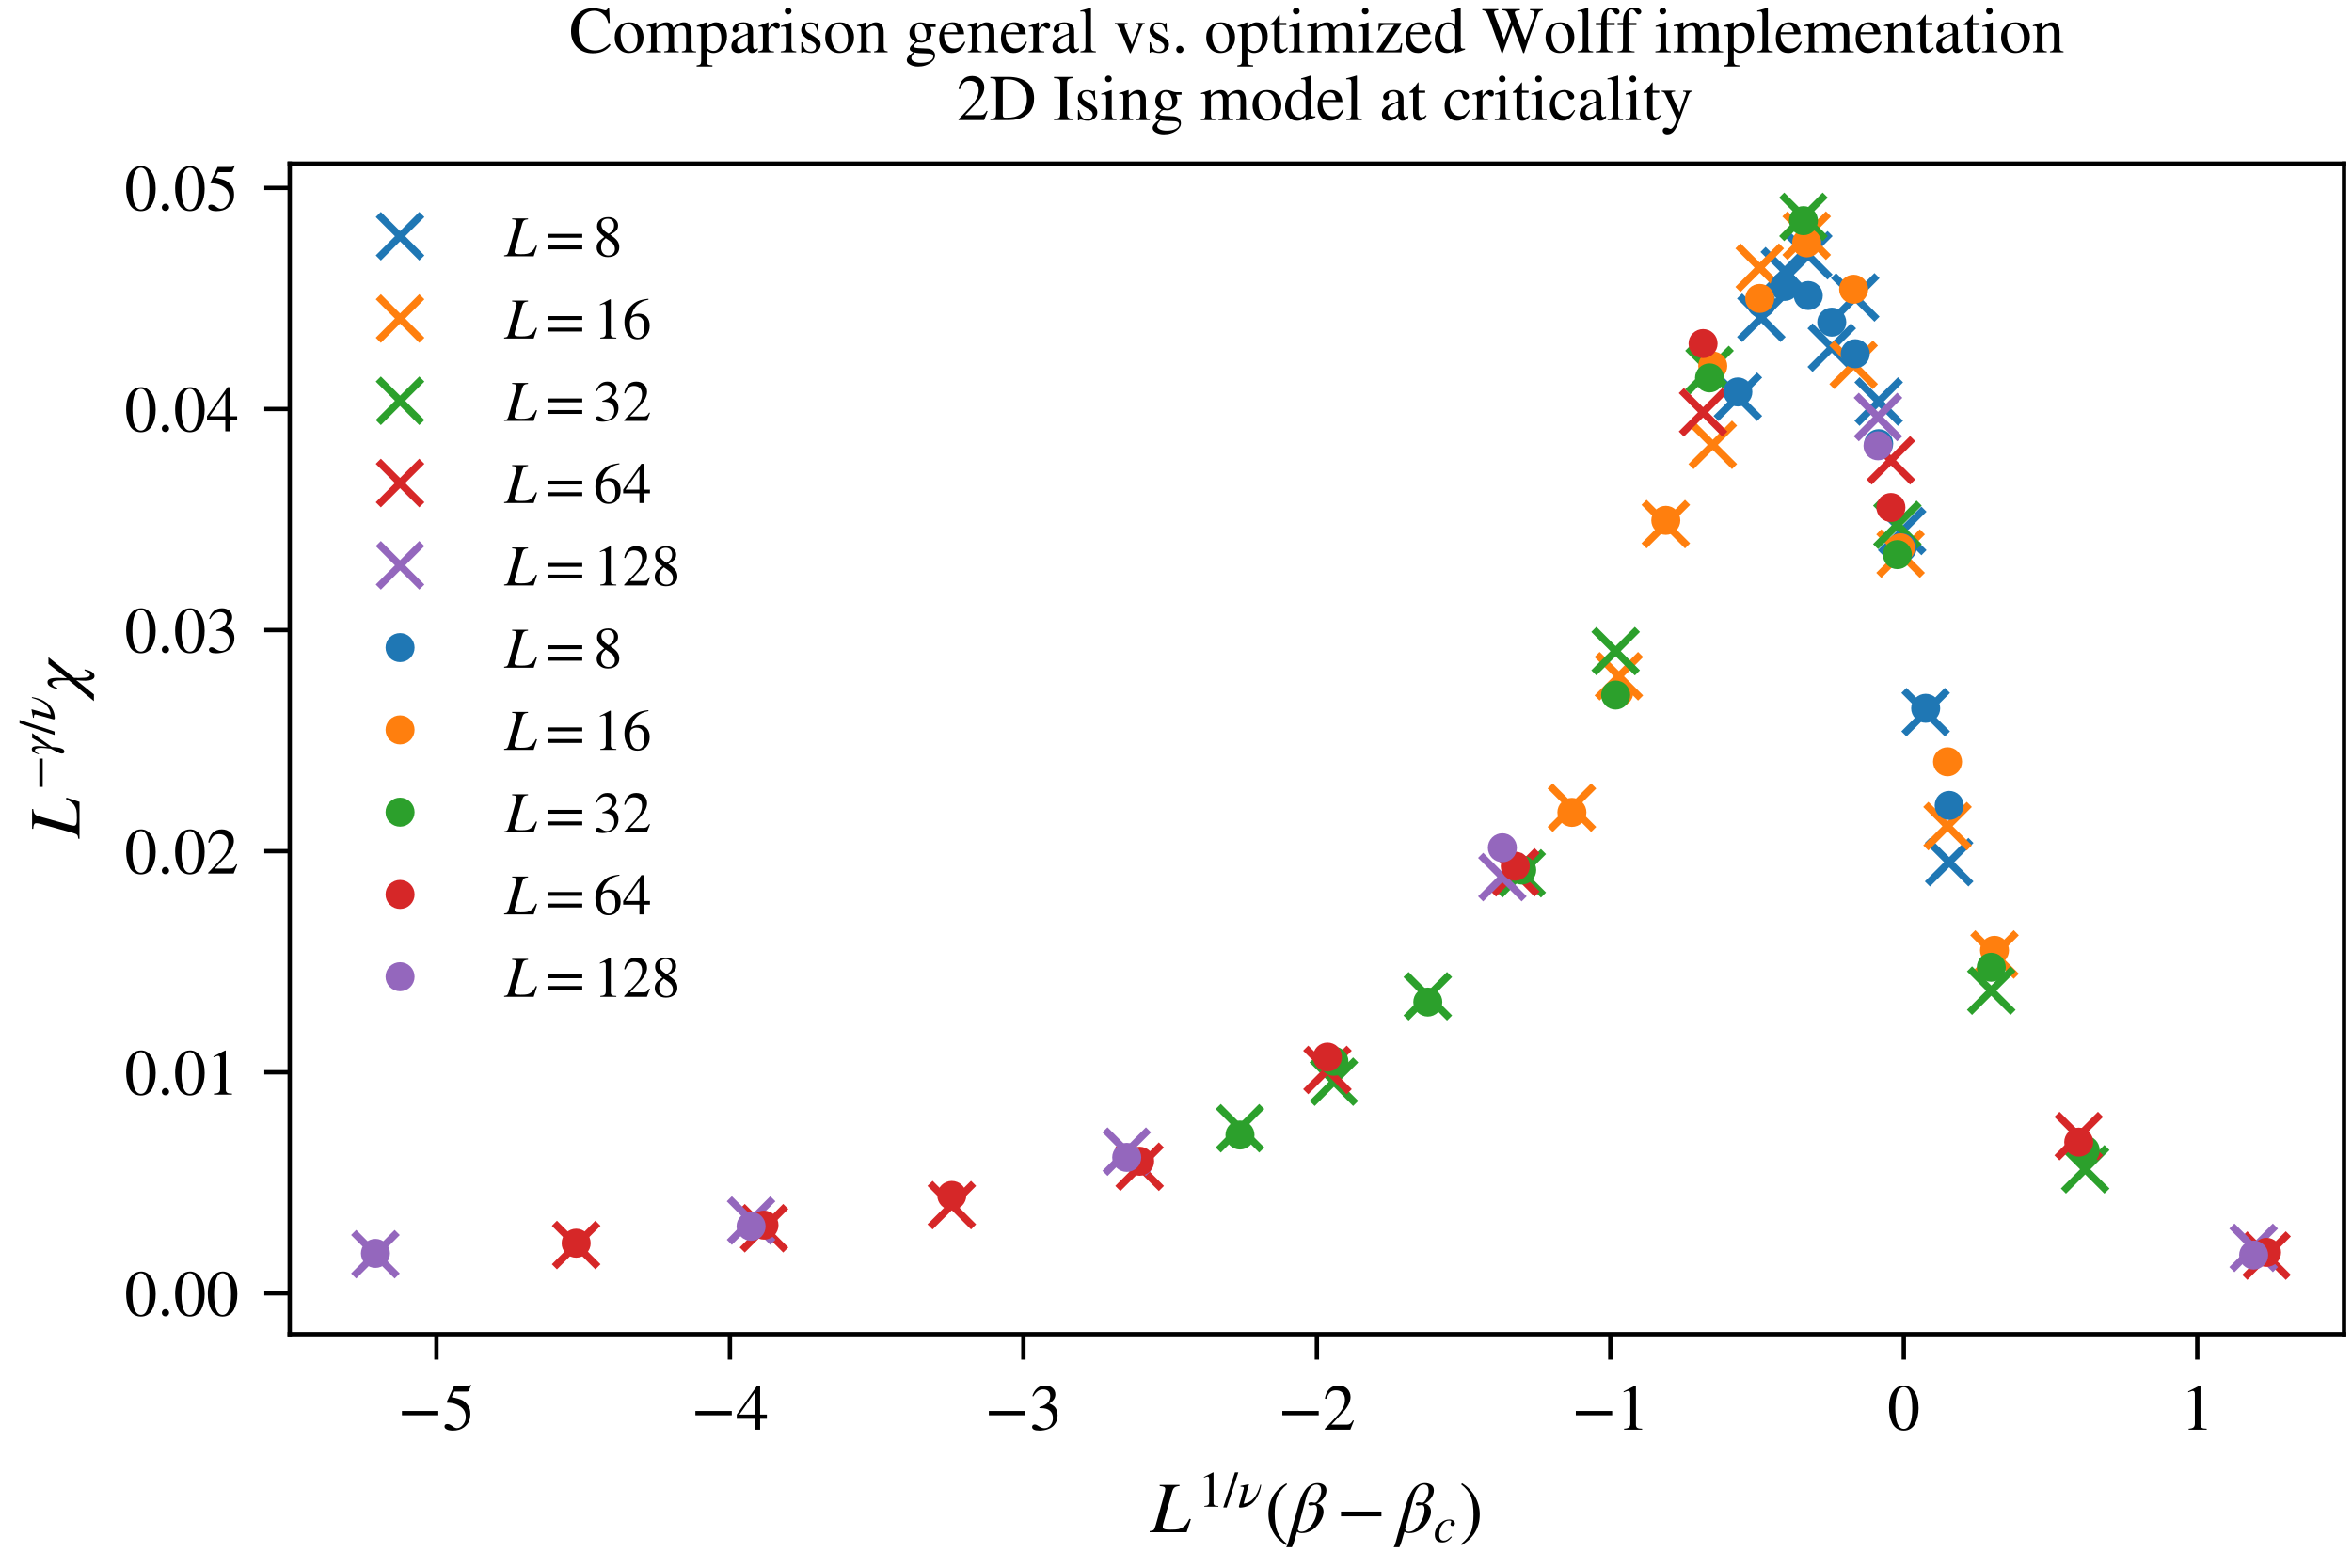 <?xml version="1.0" encoding="utf-8" standalone="no"?>
<!DOCTYPE svg PUBLIC "-//W3C//DTD SVG 1.1//EN"
  "http://www.w3.org/Graphics/SVG/1.1/DTD/svg11.dtd">
<!-- Created with matplotlib (https://matplotlib.org/) -->
<svg height="216pt" version="1.1" viewBox="0 0 324 216" width="324pt" xmlns="http://www.w3.org/2000/svg" xmlns:xlink="http://www.w3.org/1999/xlink">
 <defs>
  <style type="text/css">
*{stroke-linecap:butt;stroke-linejoin:round;}
  </style>
 </defs>
 <g id="figure_1">
  <g id="patch_1">
   <path d="M 0 216 
L 324 216 
L 324 0 
L 0 0 
z
" style="fill:#ffffff;"/>
  </g>
  <g id="axes_1">
   <g id="patch_2">
    <path d="M 39.91 183.834 
L 322.9 183.834 
L 322.9 22.547 
L 39.91 22.547 
z
" style="fill:#ffffff;"/>
   </g>
   <g id="matplotlib.axis_1">
    <g id="xtick_1">
     <g id="line2d_1">
      <defs>
       <path d="M 0 0 
L 0 3.5 
" id="m3be974ef22" style="stroke:#000000;stroke-width:0.6;"/>
      </defs>
      <g>
       <use style="stroke:#000000;stroke-width:0.6;" x="60.124" xlink:href="#m3be974ef22" y="183.834"/>
      </g>
     </g>
     <g id="text_1">
      <!-- −5 -->
      <defs>
       <path d="M 62.094 22 
L 6.406 22 
L 6.406 28.594 
L 62.094 28.594 
z
" id="STIXGeneral-Regular-8722"/>
       <path d="M 43.797 68.094 
L 40.203 59.594 
Q 39.594 58.297 37.5 58.297 
L 18.094 58.297 
L 14.094 49.797 
Q 25.094 47.703 30 45.25 
Q 34.906 42.797 39.094 37 
Q 42.594 32.203 42.594 24.297 
Q 42.594 17.094 40.25 12.188 
Q 37.906 7.297 32.797 3.5 
Q 26 -1.406 15.797 -1.406 
Q 10.094 -1.406 6.594 0.297 
Q 3.094 2 3.094 4.797 
Q 3.094 8.594 7.594 8.594 
Q 11.203 8.594 15 5.5 
Q 18.906 2.297 22.094 2.297 
Q 27.297 2.297 31.438 7.5 
Q 35.594 12.703 35.594 19.203 
Q 35.594 28.797 28.906 34.203 
Q 20.203 41.203 7.594 41.203 
Q 6.406 41.203 6.406 42 
L 6.5 42.5 
L 17.406 66.203 
L 38.094 66.203 
Q 39.797 66.203 40.75 66.703 
Q 41.703 67.203 42.906 68.797 
z
" id="STIXGeneral-Regular-53"/>
      </defs>
      <g transform="translate(54.791 196.98)scale(0.09 -0.09)">
       <use xlink:href="#STIXGeneral-Regular-8722"/>
       <use x="68.5" xlink:href="#STIXGeneral-Regular-53"/>
      </g>
     </g>
    </g>
    <g id="xtick_2">
     <g id="line2d_2">
      <g>
       <use style="stroke:#000000;stroke-width:0.6;" x="100.551" xlink:href="#m3be974ef22" y="183.834"/>
      </g>
     </g>
     <g id="text_2">
      <!-- −4 -->
      <defs>
       <path d="M 47.297 16.703 
L 37 16.703 
L 37 0 
L 29.203 0 
L 29.203 16.703 
L 1.203 16.703 
L 1.203 23.094 
L 32.594 67.594 
L 37 67.594 
L 37 23.094 
L 47.297 23.094 
z
M 29.203 23.094 
L 29.203 57.406 
L 5.203 23.094 
z
" id="STIXGeneral-Regular-52"/>
      </defs>
      <g transform="translate(95.218 196.98)scale(0.09 -0.09)">
       <use xlink:href="#STIXGeneral-Regular-8722"/>
       <use x="68.5" xlink:href="#STIXGeneral-Regular-52"/>
      </g>
     </g>
    </g>
    <g id="xtick_3">
     <g id="line2d_3">
      <g>
       <use style="stroke:#000000;stroke-width:0.6;" x="140.978" xlink:href="#m3be974ef22" y="183.834"/>
      </g>
     </g>
     <g id="text_3">
      <!-- −3 -->
      <defs>
       <path d="M 6.094 51 
L 4.5 51.406 
Q 6.797 58.906 11.688 63.25 
Q 16.594 67.594 24.094 67.594 
Q 31.094 67.594 35.391 63.797 
Q 39.703 60 39.703 53.906 
Q 39.703 45.703 30.406 40.094 
Q 35.906 37.703 38.703 34.797 
Q 43.094 29.906 43.094 21.906 
Q 43.094 13.906 38.5 7.906 
Q 35.094 3.297 28.75 0.938 
Q 22.406 -1.406 15.297 -1.406 
Q 4.094 -1.406 4.094 4.297 
Q 4.094 5.906 5.297 6.906 
Q 6.5 7.906 8.203 7.906 
Q 10.703 7.906 14.297 5.297 
Q 18.703 2.203 22.906 2.203 
Q 28.406 2.203 32.156 6.641 
Q 35.906 11.094 35.906 17.5 
Q 35.906 29 25.5 32 
Q 22.406 33 15.297 33 
L 15.297 34.406 
Q 20.906 36.297 23.703 38 
Q 31.797 42.594 31.797 51.406 
Q 31.797 56.406 28.938 59 
Q 26.094 61.594 21 61.594 
Q 12 61.594 6.094 51 
z
" id="STIXGeneral-Regular-51"/>
      </defs>
      <g transform="translate(135.645 196.98)scale(0.09 -0.09)">
       <use xlink:href="#STIXGeneral-Regular-8722"/>
       <use x="68.5" xlink:href="#STIXGeneral-Regular-51"/>
      </g>
     </g>
    </g>
    <g id="xtick_4">
     <g id="line2d_4">
      <g>
       <use style="stroke:#000000;stroke-width:0.6;" x="181.405" xlink:href="#m3be974ef22" y="183.834"/>
      </g>
     </g>
     <g id="text_4">
      <!-- −2 -->
      <defs>
       <path d="M 47.406 13.703 
L 42 0 
L 2.906 0 
L 2.906 1.203 
L 20.703 20.094 
Q 27.703 27.406 30.703 33.5 
Q 33.703 39.594 33.703 46.094 
Q 33.703 52.797 30 56.5 
Q 26.297 60.203 19.797 60.203 
Q 14.406 60.203 11.25 57.391 
Q 8.094 54.594 5.094 47.203 
L 3 47.703 
Q 4.703 57 9.844 62.297 
Q 15 67.594 23.797 67.594 
Q 32.094 67.594 37.188 62.594 
Q 42.297 57.594 42.297 50 
Q 42.297 38.703 29.5 25.203 
L 13 7.594 
L 36.406 7.594 
Q 39.703 7.594 41.641 8.891 
Q 43.594 10.203 46 14.297 
z
" id="STIXGeneral-Regular-50"/>
      </defs>
      <g transform="translate(176.072 196.98)scale(0.09 -0.09)">
       <use xlink:href="#STIXGeneral-Regular-8722"/>
       <use x="68.5" xlink:href="#STIXGeneral-Regular-50"/>
      </g>
     </g>
    </g>
    <g id="xtick_5">
     <g id="line2d_5">
      <g>
       <use style="stroke:#000000;stroke-width:0.6;" x="221.832" xlink:href="#m3be974ef22" y="183.834"/>
      </g>
     </g>
     <g id="text_5">
      <!-- −1 -->
      <defs>
       <path d="M 39.406 0 
L 11.797 0 
L 11.797 1.5 
Q 17.297 1.797 19.297 3.547 
Q 21.297 5.297 21.297 9.5 
L 21.297 54.406 
Q 21.297 59.297 18.297 59.297 
Q 16.906 59.297 13.797 58.094 
L 11.094 57.094 
L 11.094 58.5 
L 29 67.594 
L 29.906 67.297 
L 29.906 7.594 
Q 29.906 4.297 31.906 2.891 
Q 33.906 1.5 39.406 1.5 
z
" id="STIXGeneral-Regular-49"/>
      </defs>
      <g transform="translate(216.5 196.98)scale(0.09 -0.09)">
       <use xlink:href="#STIXGeneral-Regular-8722"/>
       <use x="68.5" xlink:href="#STIXGeneral-Regular-49"/>
      </g>
     </g>
    </g>
    <g id="xtick_6">
     <g id="line2d_6">
      <g>
       <use style="stroke:#000000;stroke-width:0.6;" x="262.259" xlink:href="#m3be974ef22" y="183.834"/>
      </g>
     </g>
     <g id="text_6">
      <!-- 0 -->
      <defs>
       <path d="M 47.594 33 
Q 47.594 26.297 46.297 20.344 
Q 45 14.406 42.453 9.406 
Q 39.906 4.406 35.406 1.5 
Q 30.906 -1.406 25 -1.406 
Q 18.906 -1.406 14.297 1.688 
Q 9.703 4.797 7.203 10 
Q 4.703 15.203 3.547 21.094 
Q 2.406 27 2.406 33.594 
Q 2.406 42.906 4.703 50.344 
Q 7 57.797 12.344 62.688 
Q 17.703 67.594 25.406 67.594 
Q 35.203 67.594 41.391 58 
Q 47.594 48.406 47.594 33 
z
M 38 32.5 
Q 38 48.297 34.641 56.641 
Q 31.297 65 24.797 65 
Q 18.594 65 15.297 56.594 
Q 12 48.203 12 32.906 
Q 12 17.5 15.297 9.344 
Q 18.594 1.203 25 1.203 
Q 31.297 1.203 34.641 9.344 
Q 38 17.5 38 32.5 
z
" id="STIXGeneral-Regular-48"/>
      </defs>
      <g transform="translate(260.009 196.98)scale(0.09 -0.09)">
       <use xlink:href="#STIXGeneral-Regular-48"/>
      </g>
     </g>
    </g>
    <g id="xtick_7">
     <g id="line2d_7">
      <g>
       <use style="stroke:#000000;stroke-width:0.6;" x="302.686" xlink:href="#m3be974ef22" y="183.834"/>
      </g>
     </g>
     <g id="text_7">
      <!-- 1 -->
      <g transform="translate(300.436 196.98)scale(0.09 -0.09)">
       <use xlink:href="#STIXGeneral-Regular-49"/>
      </g>
     </g>
    </g>
    <g id="text_8">
     <!-- $L^{1/\nu}(\beta-\beta_c)$ -->
     <defs>
      <path d="M 55.906 18 
L 50.094 0 
L -0.797 0 
L -0.797 1.594 
Q 3.406 2 4.703 3.297 
Q 6 4.594 7.406 9.406 
L 19.594 53.203 
Q 20.703 56.906 20.703 59.406 
Q 20.703 61.594 19.141 62.5 
Q 17.594 63.406 13 63.703 
L 13 65.297 
L 40.297 65.297 
L 40.297 63.703 
Q 35.703 63.406 33.547 61.797 
Q 31.406 60.203 30.203 56 
L 18.203 13.094 
Q 17.203 9.297 17.203 7.703 
Q 17.203 5.406 19.391 4.5 
Q 21.594 3.594 27.703 3.594 
Q 35.406 3.594 38.75 4.297 
Q 42.094 5 45.703 7.406 
Q 49.797 10.094 53.906 18.594 
z
" id="STIXGeneral-Italic-76"/>
      <path d="M 28.703 67.594 
L 5.906 -1.406 
L -0.906 -1.406 
L 22 67.594 
z
" id="STIXGeneral-Regular-47"/>
      <path d="M 44.297 43.406 
L 45.906 43 
Q 44.797 36.594 43 30.797 
Q 41.203 25 37.844 19 
Q 34.5 13 30.141 8.641 
Q 25.797 4.297 19.25 1.391 
Q 12.703 -1.5 4.797 -1.797 
Q 2 -1.797 2 0.406 
Q 2 1 2.297 1.703 
L 11.5 35 
Q 11.703 36 11.703 36.703 
Q 11.703 38.297 10.203 38.797 
Q 8.703 39.297 5.203 39.406 
L 5.203 41 
L 21.5 44.094 
L 21.797 43.906 
L 11.297 6.094 
Q 34.5 8.297 44.297 43.406 
z
" id="STIXGeneral-Italic-957"/>
      <path d="M 30.406 -16.094 
L 29.203 -17.703 
Q 17.594 -11.094 11.188 0.5 
Q 4.797 12.094 4.797 25.203 
Q 4.797 52.906 29.5 67.594 
L 30.406 66 
Q 20.203 57.297 16.797 48.844 
Q 13.406 40.406 13.406 25.5 
Q 13.406 10.703 16.906 1.5 
Q 20.406 -7.703 30.406 -16.094 
z
" id="STIXGeneral-Regular-40"/>
      <path d="M -0.906 -12.703 
L 12.797 36.797 
Q 14.094 41.594 15.547 45.438 
Q 17 49.297 19.297 53.641 
Q 21.594 58 24.297 60.953 
Q 27 63.906 30.891 65.844 
Q 34.797 67.797 39.297 67.797 
Q 44 67.797 47.703 65.344 
Q 51.406 62.906 51.406 57.703 
Q 51.406 52 47.453 46.891 
Q 43.5 41.797 38.594 39.594 
L 38.594 39.5 
Q 41.906 39.203 44.656 36.25 
Q 47.406 33.297 47.406 28.406 
Q 47.406 21.5 42.094 13.641 
Q 36.797 5.797 29.703 1.906 
Q 24.406 -1.094 17.297 -1.094 
Q 14.406 -1.094 10.703 0.594 
L 6.906 -12.703 
Q 5.5 -17.594 3.797 -20.5 
L -4 -20.5 
Q -2.406 -18.094 -0.906 -12.703 
z
M 23.297 47.703 
L 11.906 4.5 
Q 11.906 2.906 13.25 1.844 
Q 14.594 0.797 16.703 0.797 
Q 24.906 0.797 31.703 11 
Q 38.5 21.203 38.5 31.703 
Q 38.5 37.594 34.5 37.594 
Q 33.594 37.594 31.938 37.188 
Q 30.297 36.797 29.5 36.797 
Q 28.203 36.797 27.344 37.438 
Q 26.5 38.094 26.5 39 
Q 26.5 41.406 30.906 41.406 
Q 31.203 41.406 32.797 41.094 
Q 34.406 40.797 35.203 40.797 
Q 38.297 40.797 41.25 46.391 
Q 44.203 52 44.203 56.594 
Q 44.203 61.906 42.391 63.797 
Q 40.594 65.703 37.5 65.703 
Q 32.5 65.703 28.844 60.391 
Q 25.203 55.094 23.297 47.703 
z
" id="STIXGeneral-Italic-946"/>
      <path d="M 35 10.703 
L 36.594 9.703 
Q 32 3.906 27.641 1.406 
Q 23.297 -1.094 17.703 -1.094 
Q 10.594 -1.094 6.797 2.797 
Q 3 6.703 3 14.297 
Q 3 21 6.391 27.25 
Q 9.797 33.5 15.297 38 
Q 23 44.094 32 44.094 
Q 36.594 44.094 39.547 41.797 
Q 42.5 39.5 42.5 36 
Q 42.5 34 41.094 32.594 
Q 39.703 31.203 37.703 31.203 
Q 35.703 31.203 34.75 32.344 
Q 33.797 33.5 33.797 35.203 
Q 33.797 36.094 34.547 37.547 
Q 35.297 39 35.297 40 
Q 35.297 42 31.594 42 
Q 25.297 42 20.703 37.203 
Q 11.594 27.594 11.594 13.906 
Q 11.594 8.5 13.891 5.5 
Q 16.203 2.5 20.5 2.5 
Q 24.406 2.5 27.594 4.391 
Q 30.797 6.297 35 10.703 
z
" id="STIXGeneral-Italic-99"/>
      <path d="M 2.906 66 
L 4.094 67.594 
Q 15.5 60.797 22 49.188 
Q 28.5 37.594 28.5 24.703 
Q 28.5 -2.594 3.797 -17.703 
L 2.906 -16.094 
Q 13.203 -7.594 16.547 0.844 
Q 19.906 9.297 19.906 24.406 
Q 19.906 39.594 16.547 48.75 
Q 13.203 57.906 2.906 66 
z
" id="STIXGeneral-Regular-41"/>
     </defs>
     <g transform="translate(158.455 211.163)scale(0.1 -0.1)">
      <use transform="translate(0 0.409)" xlink:href="#STIXGeneral-Italic-76"/>
      <use transform="translate(66.226 35.684)scale(0.7)" xlink:href="#STIXGeneral-Regular-49"/>
      <use transform="translate(101.226 35.684)scale(0.7)" xlink:href="#STIXGeneral-Regular-47"/>
      <use transform="translate(120.686 35.684)scale(0.7)" xlink:href="#STIXGeneral-Italic-957"/>
      <use transform="translate(157.995 0.409)" xlink:href="#STIXGeneral-Regular-40"/>
      <use transform="translate(191.295 0.409)" xlink:href="#STIXGeneral-Italic-946"/>
      <use transform="translate(256.335 0.409)" xlink:href="#STIXGeneral-Regular-8722"/>
      <use transform="translate(339.275 0.409)" xlink:href="#STIXGeneral-Italic-946"/>
      <use transform="translate(389.875 -12.819)scale(0.7)" xlink:href="#STIXGeneral-Italic-99"/>
      <use transform="translate(425.364 0.409)" xlink:href="#STIXGeneral-Regular-41"/>
     </g>
    </g>
   </g>
   <g id="matplotlib.axis_2">
    <g id="ytick_1">
     <g id="line2d_8">
      <defs>
       <path d="M 0 0 
L -3.5 0 
" id="mbebaf0dfd9" style="stroke:#000000;stroke-width:0.6;"/>
      </defs>
      <g>
       <use style="stroke:#000000;stroke-width:0.6;" x="39.91" xlink:href="#mbebaf0dfd9" y="178.205"/>
      </g>
     </g>
     <g id="text_9">
      <!-- 0.00 -->
      <defs>
       <path d="M 18.094 4.297 
Q 18.094 2.094 16.438 0.5 
Q 14.797 -1.094 12.5 -1.094 
Q 10.203 -1.094 8.594 0.5 
Q 7 2.094 7 4.391 
Q 7 6.703 8.641 8.344 
Q 10.297 10 12.594 10 
Q 14.797 10 16.438 8.297 
Q 18.094 6.594 18.094 4.297 
z
" id="STIXGeneral-Regular-46"/>
      </defs>
      <g transform="translate(17.16 181.278)scale(0.09 -0.09)">
       <use xlink:href="#STIXGeneral-Regular-48"/>
       <use x="50" xlink:href="#STIXGeneral-Regular-46"/>
       <use x="75" xlink:href="#STIXGeneral-Regular-48"/>
       <use x="125" xlink:href="#STIXGeneral-Regular-48"/>
      </g>
     </g>
    </g>
    <g id="ytick_2">
     <g id="line2d_9">
      <g>
       <use style="stroke:#000000;stroke-width:0.6;" x="39.91" xlink:href="#mbebaf0dfd9" y="147.742"/>
      </g>
     </g>
     <g id="text_10">
      <!-- 0.01 -->
      <g transform="translate(17.16 150.816)scale(0.09 -0.09)">
       <use xlink:href="#STIXGeneral-Regular-48"/>
       <use x="50" xlink:href="#STIXGeneral-Regular-46"/>
       <use x="75" xlink:href="#STIXGeneral-Regular-48"/>
       <use x="125" xlink:href="#STIXGeneral-Regular-49"/>
      </g>
     </g>
    </g>
    <g id="ytick_3">
     <g id="line2d_10">
      <g>
       <use style="stroke:#000000;stroke-width:0.6;" x="39.91" xlink:href="#mbebaf0dfd9" y="117.28"/>
      </g>
     </g>
     <g id="text_11">
      <!-- 0.02 -->
      <g transform="translate(17.16 120.353)scale(0.09 -0.09)">
       <use xlink:href="#STIXGeneral-Regular-48"/>
       <use x="50" xlink:href="#STIXGeneral-Regular-46"/>
       <use x="75" xlink:href="#STIXGeneral-Regular-48"/>
       <use x="125" xlink:href="#STIXGeneral-Regular-50"/>
      </g>
     </g>
    </g>
    <g id="ytick_4">
     <g id="line2d_11">
      <g>
       <use style="stroke:#000000;stroke-width:0.6;" x="39.91" xlink:href="#mbebaf0dfd9" y="86.817"/>
      </g>
     </g>
     <g id="text_12">
      <!-- 0.03 -->
      <g transform="translate(17.16 89.89)scale(0.09 -0.09)">
       <use xlink:href="#STIXGeneral-Regular-48"/>
       <use x="50" xlink:href="#STIXGeneral-Regular-46"/>
       <use x="75" xlink:href="#STIXGeneral-Regular-48"/>
       <use x="125" xlink:href="#STIXGeneral-Regular-51"/>
      </g>
     </g>
    </g>
    <g id="ytick_5">
     <g id="line2d_12">
      <g>
       <use style="stroke:#000000;stroke-width:0.6;" x="39.91" xlink:href="#mbebaf0dfd9" y="56.354"/>
      </g>
     </g>
     <g id="text_13">
      <!-- 0.04 -->
      <g transform="translate(17.16 59.428)scale(0.09 -0.09)">
       <use xlink:href="#STIXGeneral-Regular-48"/>
       <use x="50" xlink:href="#STIXGeneral-Regular-46"/>
       <use x="75" xlink:href="#STIXGeneral-Regular-48"/>
       <use x="125" xlink:href="#STIXGeneral-Regular-52"/>
      </g>
     </g>
    </g>
    <g id="ytick_6">
     <g id="line2d_13">
      <g>
       <use style="stroke:#000000;stroke-width:0.6;" x="39.91" xlink:href="#mbebaf0dfd9" y="25.891"/>
      </g>
     </g>
     <g id="text_14">
      <!-- 0.05 -->
      <g transform="translate(17.16 28.965)scale(0.09 -0.09)">
       <use xlink:href="#STIXGeneral-Regular-48"/>
       <use x="50" xlink:href="#STIXGeneral-Regular-46"/>
       <use x="75" xlink:href="#STIXGeneral-Regular-48"/>
       <use x="125" xlink:href="#STIXGeneral-Regular-53"/>
      </g>
     </g>
    </g>
    <g id="text_15">
     <!-- $L^{-\gamma/\nu}\chi$ -->
     <defs>
      <path d="M 43.797 42.797 
L 16.406 3.906 
Q 16.203 0.5 16.094 -1.141 
Q 16 -2.797 15.594 -6.344 
Q 15.203 -9.906 14.594 -11.844 
Q 14 -13.797 13.047 -16.141 
Q 12.094 -18.5 10.641 -19.547 
Q 9.203 -20.594 7.297 -20.594 
Q 3.5 -20.594 3.5 -15.594 
Q 3.5 -13.203 5.141 -9.5 
Q 6.797 -5.797 9.5 -0.891 
Q 12.203 4 13.203 6.203 
Q 14.703 20.203 14.703 24.297 
Q 14.703 37.203 9.906 37.203 
Q 8.406 37.203 6.594 35.297 
Q 4.797 33.406 3.5 29.594 
L 1.906 29.594 
Q 5.594 43.5 11.797 43.5 
Q 15.406 43.5 16.797 40.453 
Q 18.203 37.406 18.203 31.703 
Q 18.203 28.906 17.891 25.5 
Q 17.594 22.094 17.047 17.938 
Q 16.5 13.797 16.406 12.703 
L 34.203 42.797 
z
" id="STIXGeneral-Italic-947"/>
      <path d="M 49.797 42.797 
L 21.297 7.5 
Q 21.203 4.906 21.203 0.594 
Q 21.203 -8.297 22.25 -11.344 
Q 23.297 -14.406 25.703 -14.406 
Q 26.906 -14.406 28.5 -12.547 
Q 30.094 -10.703 31.406 -7 
L 33 -7 
Q 30.297 -20.703 23.703 -20.703 
Q 20.5 -20.703 18.953 -17.047 
Q 17.406 -13.406 17.406 -7.906 
Q 17.406 -0.5 18.203 4.5 
L -1.5 -19.906 
L -10.797 -19.906 
L 17.906 14.594 
L 17.906 23.5 
Q 17.906 31.094 16.953 34.438 
Q 16 37.797 13.406 37.797 
Q 12.094 37.797 10.344 36.047 
Q 8.594 34.297 7.297 30.5 
L 5.703 30.5 
Q 6.5 33.5 7.203 35.5 
Q 7.906 37.5 9.047 39.703 
Q 10.203 41.906 11.797 43 
Q 13.406 44.094 15.5 44.094 
Q 18.406 44.094 19.844 40.891 
Q 21.297 37.703 21.297 29.703 
Q 21.297 29.406 21.25 28.406 
Q 21.203 27.406 21.094 24.547 
Q 21 21.703 20.906 17.406 
L 40.5 42.797 
z
" id="STIXGeneral-Italic-967"/>
     </defs>
     <g transform="translate(10.99 115.491)rotate(-90)scale(0.1 -0.1)">
      <use transform="translate(0 0.409)" xlink:href="#STIXGeneral-Italic-76"/>
      <use transform="translate(66.226 35.684)scale(0.7)" xlink:href="#STIXGeneral-Regular-8722"/>
      <use transform="translate(114.176 35.684)scale(0.7)" xlink:href="#STIXGeneral-Italic-947"/>
      <use transform="translate(142.876 35.684)scale(0.7)" xlink:href="#STIXGeneral-Regular-47"/>
      <use transform="translate(162.336 35.684)scale(0.7)" xlink:href="#STIXGeneral-Italic-957"/>
      <use transform="translate(199.645 0.409)" xlink:href="#STIXGeneral-Italic-967"/>
     </g>
    </g>
   </g>
   <g id="line2d_14">
    <defs>
     <path d="M -3 3 
L 3 -3 
M -3 -3 
L 3 3 
" id="mc1c4ac4b5a" style="stroke:#1f77b4;"/>
    </defs>
    <g clip-path="url(#p2595df5555)">
     <use style="fill:#1f77b4;stroke:#1f77b4;" x="239.398" xlink:href="#mc1c4ac4b5a" y="54.665"/>
     <use style="fill:#1f77b4;stroke:#1f77b4;" x="242.632" xlink:href="#mc1c4ac4b5a" y="43.78"/>
     <use style="fill:#1f77b4;stroke:#1f77b4;" x="245.866" xlink:href="#mc1c4ac4b5a" y="37.367"/>
     <use style="fill:#1f77b4;stroke:#1f77b4;" x="249.1" xlink:href="#mc1c4ac4b5a" y="35.177"/>
     <use style="fill:#1f77b4;stroke:#1f77b4;" x="252.335" xlink:href="#mc1c4ac4b5a" y="47.898"/>
     <use style="fill:#1f77b4;stroke:#1f77b4;" x="255.569" xlink:href="#mc1c4ac4b5a" y="40.975"/>
     <use style="fill:#1f77b4;stroke:#1f77b4;" x="258.803" xlink:href="#mc1c4ac4b5a" y="55.326"/>
     <use style="fill:#1f77b4;stroke:#1f77b4;" x="262.037" xlink:href="#mc1c4ac4b5a" y="73.153"/>
     <use style="fill:#1f77b4;stroke:#1f77b4;" x="265.271" xlink:href="#mc1c4ac4b5a" y="98.124"/>
     <use style="fill:#1f77b4;stroke:#1f77b4;" x="268.506" xlink:href="#mc1c4ac4b5a" y="118.792"/>
    </g>
   </g>
   <g id="line2d_15">
    <defs>
     <path d="M -3 3 
L 3 -3 
M -3 -3 
L 3 3 
" id="ma59cb7bfe8" style="stroke:#ff7f0e;"/>
    </defs>
    <g clip-path="url(#p2595df5555)">
     <use style="fill:#ff7f0e;stroke:#ff7f0e;" x="216.537" xlink:href="#ma59cb7bfe8" y="111.285"/>
     <use style="fill:#ff7f0e;stroke:#ff7f0e;" x="223.005" xlink:href="#ma59cb7bfe8" y="93.176"/>
     <use style="fill:#ff7f0e;stroke:#ff7f0e;" x="229.473" xlink:href="#ma59cb7bfe8" y="72.211"/>
     <use style="fill:#ff7f0e;stroke:#ff7f0e;" x="235.942" xlink:href="#ma59cb7bfe8" y="61.291"/>
     <use style="fill:#ff7f0e;stroke:#ff7f0e;" x="242.41" xlink:href="#ma59cb7bfe8" y="36.882"/>
     <use style="fill:#ff7f0e;stroke:#ff7f0e;" x="248.878" xlink:href="#ma59cb7bfe8" y="32.47"/>
     <use style="fill:#ff7f0e;stroke:#ff7f0e;" x="255.347" xlink:href="#ma59cb7bfe8" y="50.268"/>
     <use style="fill:#ff7f0e;stroke:#ff7f0e;" x="261.815" xlink:href="#ma59cb7bfe8" y="76.279"/>
     <use style="fill:#ff7f0e;stroke:#ff7f0e;" x="268.283" xlink:href="#ma59cb7bfe8" y="113.83"/>
     <use style="fill:#ff7f0e;stroke:#ff7f0e;" x="274.752" xlink:href="#ma59cb7bfe8" y="131.514"/>
    </g>
   </g>
   <g id="line2d_16">
    <defs>
     <path d="M -3 3 
L 3 -3 
M -3 -3 
L 3 3 
" id="m395932e64c" style="stroke:#2ca02c;"/>
    </defs>
    <g clip-path="url(#p2595df5555)">
     <use style="fill:#2ca02c;stroke:#2ca02c;" x="170.814" xlink:href="#m395932e64c" y="155.455"/>
     <use style="fill:#2ca02c;stroke:#2ca02c;" x="183.751" xlink:href="#m395932e64c" y="149.038"/>
     <use style="fill:#2ca02c;stroke:#2ca02c;" x="196.687" xlink:href="#m395932e64c" y="137.268"/>
     <use style="fill:#2ca02c;stroke:#2ca02c;" x="209.624" xlink:href="#m395932e64c" y="120.326"/>
     <use style="fill:#2ca02c;stroke:#2ca02c;" x="222.561" xlink:href="#m395932e64c" y="89.716"/>
     <use style="fill:#2ca02c;stroke:#2ca02c;" x="235.497" xlink:href="#m395932e64c" y="50.983"/>
     <use style="fill:#2ca02c;stroke:#2ca02c;" x="248.434" xlink:href="#m395932e64c" y="29.879"/>
     <use style="fill:#2ca02c;stroke:#2ca02c;" x="261.371" xlink:href="#m395932e64c" y="72.317"/>
     <use style="fill:#2ca02c;stroke:#2ca02c;" x="274.307" xlink:href="#m395932e64c" y="136.492"/>
     <use style="fill:#2ca02c;stroke:#2ca02c;" x="287.244" xlink:href="#m395932e64c" y="161.111"/>
    </g>
   </g>
   <g id="line2d_17">
    <defs>
     <path d="M -3 3 
L 3 -3 
M -3 -3 
L 3 3 
" id="m84117f096f" style="stroke:#d62728;"/>
    </defs>
    <g clip-path="url(#p2595df5555)">
     <use style="fill:#d62728;stroke:#d62728;" x="79.369" xlink:href="#m84117f096f" y="171.547"/>
     <use style="fill:#d62728;stroke:#d62728;" x="105.242" xlink:href="#m84117f096f" y="169.23"/>
     <use style="fill:#d62728;stroke:#d62728;" x="131.115" xlink:href="#m84117f096f" y="166.047"/>
     <use style="fill:#d62728;stroke:#d62728;" x="156.989" xlink:href="#m84117f096f" y="160.753"/>
     <use style="fill:#d62728;stroke:#d62728;" x="182.862" xlink:href="#m84117f096f" y="147.419"/>
     <use style="fill:#d62728;stroke:#d62728;" x="208.736" xlink:href="#m84117f096f" y="120.193"/>
     <use style="fill:#d62728;stroke:#d62728;" x="234.609" xlink:href="#m84117f096f" y="56.81"/>
     <use style="fill:#d62728;stroke:#d62728;" x="260.482" xlink:href="#m84117f096f" y="63.42"/>
     <use style="fill:#d62728;stroke:#d62728;" x="286.356" xlink:href="#m84117f096f" y="156.534"/>
     <use style="fill:#d62728;stroke:#d62728;" x="312.229" xlink:href="#m84117f096f" y="173.004"/>
    </g>
   </g>
   <g id="line2d_18">
    <defs>
     <path d="M -3 3 
L 3 -3 
M -3 -3 
L 3 3 
" id="m5d7330f92a" style="stroke:#9467bd;"/>
    </defs>
    <g clip-path="url(#p2595df5555)">
     <use style="fill:#9467bd;stroke:#9467bd;" x="-1" xlink:href="#m5d7330f92a" y="174.366"/>
     <use style="fill:#9467bd;stroke:#9467bd;" x="-0.028" xlink:href="#m5d7330f92a" y="174.347"/>
     <use style="fill:#9467bd;stroke:#9467bd;" x="51.718" xlink:href="#m5d7330f92a" y="172.813"/>
     <use style="fill:#9467bd;stroke:#9467bd;" x="103.465" xlink:href="#m5d7330f92a" y="168.168"/>
     <use style="fill:#9467bd;stroke:#9467bd;" x="155.212" xlink:href="#m5d7330f92a" y="158.673"/>
     <use style="fill:#9467bd;stroke:#9467bd;" x="206.959" xlink:href="#m5d7330f92a" y="120.85"/>
     <use style="fill:#9467bd;stroke:#9467bd;" x="258.705" xlink:href="#m5d7330f92a" y="57.457"/>
     <use style="fill:#9467bd;stroke:#9467bd;" x="310.452" xlink:href="#m5d7330f92a" y="171.933"/>
     <use style="fill:#9467bd;stroke:#9467bd;" x="362.199" xlink:href="#m5d7330f92a" y="176.484"/>
    </g>
   </g>
   <g id="line2d_19">
    <defs>
     <path d="M 0 1.5 
C 0.398 1.5 0.779 1.342 1.061 1.061 
C 1.342 0.779 1.5 0.398 1.5 0 
C 1.5 -0.398 1.342 -0.779 1.061 -1.061 
C 0.779 -1.342 0.398 -1.5 0 -1.5 
C -0.398 -1.5 -0.779 -1.342 -1.061 -1.061 
C -1.342 -0.779 -1.5 -0.398 -1.5 0 
C -1.5 0.398 -1.342 0.779 -1.061 1.061 
C -0.779 1.342 -0.398 1.5 0 1.5 
z
" id="m80089aae63" style="stroke:#1f77b4;"/>
    </defs>
    <g clip-path="url(#p2595df5555)">
     <use style="fill:#1f77b4;stroke:#1f77b4;" x="239.398" xlink:href="#m80089aae63" y="54.002"/>
     <use style="fill:#1f77b4;stroke:#1f77b4;" x="242.632" xlink:href="#m80089aae63" y="41.783"/>
     <use style="fill:#1f77b4;stroke:#1f77b4;" x="245.866" xlink:href="#m80089aae63" y="39.462"/>
     <use style="fill:#1f77b4;stroke:#1f77b4;" x="249.1" xlink:href="#m80089aae63" y="40.716"/>
     <use style="fill:#1f77b4;stroke:#1f77b4;" x="252.335" xlink:href="#m80089aae63" y="44.385"/>
     <use style="fill:#1f77b4;stroke:#1f77b4;" x="255.569" xlink:href="#m80089aae63" y="48.733"/>
     <use style="fill:#1f77b4;stroke:#1f77b4;" x="258.803" xlink:href="#m80089aae63" y="61.127"/>
     <use style="fill:#1f77b4;stroke:#1f77b4;" x="262.037" xlink:href="#m80089aae63" y="75.466"/>
     <use style="fill:#1f77b4;stroke:#1f77b4;" x="265.271" xlink:href="#m80089aae63" y="97.592"/>
     <use style="fill:#1f77b4;stroke:#1f77b4;" x="268.506" xlink:href="#m80089aae63" y="110.969"/>
    </g>
   </g>
   <g id="line2d_20">
    <defs>
     <path d="M 0 1.5 
C 0.398 1.5 0.779 1.342 1.061 1.061 
C 1.342 0.779 1.5 0.398 1.5 0 
C 1.5 -0.398 1.342 -0.779 1.061 -1.061 
C 0.779 -1.342 0.398 -1.5 0 -1.5 
C -0.398 -1.5 -0.779 -1.342 -1.061 -1.061 
C -1.342 -0.779 -1.5 -0.398 -1.5 0 
C -1.5 0.398 -1.342 0.779 -1.061 1.061 
C -0.779 1.342 -0.398 1.5 0 1.5 
z
" id="m9b78ae101e" style="stroke:#ff7f0e;"/>
    </defs>
    <g clip-path="url(#p2595df5555)">
     <use style="fill:#ff7f0e;stroke:#ff7f0e;" x="216.537" xlink:href="#m9b78ae101e" y="111.933"/>
     <use style="fill:#ff7f0e;stroke:#ff7f0e;" x="223.005" xlink:href="#m9b78ae101e" y="95.393"/>
     <use style="fill:#ff7f0e;stroke:#ff7f0e;" x="229.473" xlink:href="#m9b78ae101e" y="71.694"/>
     <use style="fill:#ff7f0e;stroke:#ff7f0e;" x="235.942" xlink:href="#m9b78ae101e" y="50.427"/>
     <use style="fill:#ff7f0e;stroke:#ff7f0e;" x="242.41" xlink:href="#m9b78ae101e" y="41.117"/>
     <use style="fill:#ff7f0e;stroke:#ff7f0e;" x="248.878" xlink:href="#m9b78ae101e" y="33.461"/>
     <use style="fill:#ff7f0e;stroke:#ff7f0e;" x="255.347" xlink:href="#m9b78ae101e" y="39.851"/>
     <use style="fill:#ff7f0e;stroke:#ff7f0e;" x="261.815" xlink:href="#m9b78ae101e" y="75.477"/>
     <use style="fill:#ff7f0e;stroke:#ff7f0e;" x="268.283" xlink:href="#m9b78ae101e" y="104.959"/>
     <use style="fill:#ff7f0e;stroke:#ff7f0e;" x="274.752" xlink:href="#m9b78ae101e" y="130.938"/>
    </g>
   </g>
   <g id="line2d_21">
    <defs>
     <path d="M 0 1.5 
C 0.398 1.5 0.779 1.342 1.061 1.061 
C 1.342 0.779 1.5 0.398 1.5 0 
C 1.5 -0.398 1.342 -0.779 1.061 -1.061 
C 0.779 -1.342 0.398 -1.5 0 -1.5 
C -0.398 -1.5 -0.779 -1.342 -1.061 -1.061 
C -1.342 -0.779 -1.5 -0.398 -1.5 0 
C -1.5 0.398 -1.342 0.779 -1.061 1.061 
C -0.779 1.342 -0.398 1.5 0 1.5 
z
" id="m2764cf2da8" style="stroke:#2ca02c;"/>
    </defs>
    <g clip-path="url(#p2595df5555)">
     <use style="fill:#2ca02c;stroke:#2ca02c;" x="170.814" xlink:href="#m2764cf2da8" y="156.384"/>
     <use style="fill:#2ca02c;stroke:#2ca02c;" x="183.751" xlink:href="#m2764cf2da8" y="146.219"/>
     <use style="fill:#2ca02c;stroke:#2ca02c;" x="196.687" xlink:href="#m2764cf2da8" y="138.069"/>
     <use style="fill:#2ca02c;stroke:#2ca02c;" x="209.624" xlink:href="#m2764cf2da8" y="119.876"/>
     <use style="fill:#2ca02c;stroke:#2ca02c;" x="222.561" xlink:href="#m2764cf2da8" y="95.767"/>
     <use style="fill:#2ca02c;stroke:#2ca02c;" x="235.497" xlink:href="#m2764cf2da8" y="52.069"/>
     <use style="fill:#2ca02c;stroke:#2ca02c;" x="248.434" xlink:href="#m2764cf2da8" y="30.403"/>
     <use style="fill:#2ca02c;stroke:#2ca02c;" x="261.371" xlink:href="#m2764cf2da8" y="76.415"/>
     <use style="fill:#2ca02c;stroke:#2ca02c;" x="274.307" xlink:href="#m2764cf2da8" y="133.27"/>
     <use style="fill:#2ca02c;stroke:#2ca02c;" x="287.244" xlink:href="#m2764cf2da8" y="158.481"/>
    </g>
   </g>
   <g id="line2d_22">
    <defs>
     <path d="M 0 1.5 
C 0.398 1.5 0.779 1.342 1.061 1.061 
C 1.342 0.779 1.5 0.398 1.5 0 
C 1.5 -0.398 1.342 -0.779 1.061 -1.061 
C 0.779 -1.342 0.398 -1.5 0 -1.5 
C -0.398 -1.5 -0.779 -1.342 -1.061 -1.061 
C -1.342 -0.779 -1.5 -0.398 -1.5 0 
C -1.5 0.398 -1.342 0.779 -1.061 1.061 
C -0.779 1.342 -0.398 1.5 0 1.5 
z
" id="m5278a58ea8" style="stroke:#d62728;"/>
    </defs>
    <g clip-path="url(#p2595df5555)">
     <use style="fill:#d62728;stroke:#d62728;" x="79.369" xlink:href="#m5278a58ea8" y="171.293"/>
     <use style="fill:#d62728;stroke:#d62728;" x="105.242" xlink:href="#m5278a58ea8" y="168.802"/>
     <use style="fill:#d62728;stroke:#d62728;" x="131.115" xlink:href="#m5278a58ea8" y="164.71"/>
     <use style="fill:#d62728;stroke:#d62728;" x="156.989" xlink:href="#m5278a58ea8" y="160.001"/>
     <use style="fill:#d62728;stroke:#d62728;" x="182.862" xlink:href="#m5278a58ea8" y="145.647"/>
     <use style="fill:#d62728;stroke:#d62728;" x="208.736" xlink:href="#m5278a58ea8" y="119.342"/>
     <use style="fill:#d62728;stroke:#d62728;" x="234.609" xlink:href="#m5278a58ea8" y="47.338"/>
     <use style="fill:#d62728;stroke:#d62728;" x="260.482" xlink:href="#m5278a58ea8" y="69.923"/>
     <use style="fill:#d62728;stroke:#d62728;" x="286.356" xlink:href="#m5278a58ea8" y="157.364"/>
     <use style="fill:#d62728;stroke:#d62728;" x="312.229" xlink:href="#m5278a58ea8" y="172.554"/>
    </g>
   </g>
   <g id="line2d_23">
    <defs>
     <path d="M 0 1.5 
C 0.398 1.5 0.779 1.342 1.061 1.061 
C 1.342 0.779 1.5 0.398 1.5 0 
C 1.5 -0.398 1.342 -0.779 1.061 -1.061 
C 0.779 -1.342 0.398 -1.5 0 -1.5 
C -0.398 -1.5 -0.779 -1.342 -1.061 -1.061 
C -1.342 -0.779 -1.5 -0.398 -1.5 0 
C -1.5 0.398 -1.342 0.779 -1.061 1.061 
C -0.779 1.342 -0.398 1.5 0 1.5 
z
" id="mb6f97bc9cc" style="stroke:#9467bd;"/>
    </defs>
    <g clip-path="url(#p2595df5555)">
     <use style="fill:#9467bd;stroke:#9467bd;" x="-1" xlink:href="#mb6f97bc9cc" y="174.395"/>
     <use style="fill:#9467bd;stroke:#9467bd;" x="-0.028" xlink:href="#mb6f97bc9cc" y="174.374"/>
     <use style="fill:#9467bd;stroke:#9467bd;" x="51.718" xlink:href="#mb6f97bc9cc" y="172.697"/>
     <use style="fill:#9467bd;stroke:#9467bd;" x="103.465" xlink:href="#mb6f97bc9cc" y="168.968"/>
     <use style="fill:#9467bd;stroke:#9467bd;" x="155.212" xlink:href="#mb6f97bc9cc" y="159.467"/>
     <use style="fill:#9467bd;stroke:#9467bd;" x="206.959" xlink:href="#mb6f97bc9cc" y="116.805"/>
     <use style="fill:#9467bd;stroke:#9467bd;" x="258.705" xlink:href="#mb6f97bc9cc" y="61.424"/>
     <use style="fill:#9467bd;stroke:#9467bd;" x="310.452" xlink:href="#mb6f97bc9cc" y="172.928"/>
     <use style="fill:#9467bd;stroke:#9467bd;" x="362.199" xlink:href="#mb6f97bc9cc" y="176.503"/>
    </g>
   </g>
   <g id="patch_3">
    <path d="M 39.91 183.834 
L 39.91 22.547 
" style="fill:none;stroke:#000000;stroke-linecap:square;stroke-linejoin:miter;stroke-width:0.6;"/>
   </g>
   <g id="patch_4">
    <path d="M 322.9 183.834 
L 322.9 22.547 
" style="fill:none;stroke:#000000;stroke-linecap:square;stroke-linejoin:miter;stroke-width:0.6;"/>
   </g>
   <g id="patch_5">
    <path d="M 39.91 183.834 
L 322.9 183.834 
" style="fill:none;stroke:#000000;stroke-linecap:square;stroke-linejoin:miter;stroke-width:0.6;"/>
   </g>
   <g id="patch_6">
    <path d="M 39.91 22.547 
L 322.9 22.547 
" style="fill:none;stroke:#000000;stroke-linecap:square;stroke-linejoin:miter;stroke-width:0.6;"/>
   </g>
   <g id="text_16">
    <!-- Comparison general vs. optimized Wolff implementation -->
    <defs>
     <path d="M 61.406 13.094 
L 63.297 11.297 
Q 54.406 -1.406 36 -1.406 
Q 21.5 -1.406 12.406 7.5 
Q 2.797 16.906 2.797 32.5 
Q 2.797 47.094 11.797 57.203 
Q 21.203 67.594 36.094 67.594 
Q 42.5 67.594 48 66.094 
Q 54.297 64.297 54.906 64.297 
Q 58.203 64.297 59.094 67.594 
L 61.094 67.594 
L 62 44.906 
L 59.703 44.906 
Q 58.094 52.094 54.5 56 
Q 47.406 63.594 38.406 63.594 
Q 27.297 63.594 20.844 55.438 
Q 14.406 47.297 14.406 34.094 
Q 14.406 18 21.594 10.203 
Q 28.297 3 39.406 3 
Q 46 3 50.797 5.297 
Q 55.594 7.594 61.406 13.094 
z
" id="STIXGeneral-Regular-67"/>
     <path d="M 47 23.094 
Q 47 12.594 40.75 5.797 
Q 34.5 -1 24.5 -1 
Q 15.297 -1 9.094 5.75 
Q 2.906 12.5 2.906 22.797 
Q 2.906 33.203 9.094 39.594 
Q 15.297 46 25.406 46 
Q 34.703 46 40.844 39.641 
Q 47 33.297 47 23.094 
z
M 38 20.406 
Q 38 31.797 33 38.203 
Q 29 43.203 23.5 43.203 
Q 18.297 43.203 15.094 38.953 
Q 11.906 34.703 11.906 27.297 
Q 11.906 14.5 17.203 6.797 
Q 20.594 1.797 26.203 1.797 
Q 31.703 1.797 34.844 6.75 
Q 38 11.703 38 20.406 
z
" id="STIXGeneral-Regular-111"/>
     <path d="M 77.5 0 
L 55.703 0 
L 55.703 1.5 
Q 59.906 1.906 61.047 3.25 
Q 62.203 4.594 62.203 9 
L 62.203 29.594 
Q 62.203 35.594 60.453 38.188 
Q 58.703 40.797 54.5 40.797 
Q 51 40.797 48.547 39.391 
Q 46.094 38 43.797 34.703 
L 43.797 9.5 
Q 43.797 4.703 45.25 3.141 
Q 46.703 1.594 51 1.5 
L 51 0 
L 28.594 0 
L 28.594 1.5 
Q 33 1.797 34.203 2.938 
Q 35.406 4.094 35.406 8.594 
L 35.406 29.703 
Q 35.406 40.797 28.906 40.797 
Q 26.094 40.797 22.938 39.547 
Q 19.797 38.297 18.297 36.5 
Q 17 35 17 34.797 
L 17 7 
Q 17 3.797 18.391 2.75 
Q 19.797 1.703 23.797 1.5 
L 23.797 0 
L 1.594 0 
L 1.594 1.5 
Q 5.797 1.594 7.188 3.047 
Q 8.594 4.5 8.594 8.797 
L 8.594 33.594 
Q 8.594 37.297 7.797 38.75 
Q 7 40.203 5.094 40.203 
Q 3.594 40.203 1.906 39.797 
L 1.906 41.5 
Q 8.703 43.406 15.797 46 
L 16.594 45.703 
L 16.594 38.297 
L 16.797 38.297 
Q 21.297 43 24.75 44.5 
Q 28.203 46 32.094 46 
Q 40 46 42.703 37.594 
Q 50.5 46 59 46 
Q 70.594 46 70.594 28 
L 70.594 7.703 
Q 70.594 4.406 71.594 3.156 
Q 72.594 1.906 74.906 1.703 
L 77.5 1.5 
z
" id="STIXGeneral-Regular-109"/>
     <path d="M 15.906 45.797 
L 15.906 38.094 
Q 22.203 46 30.297 46 
Q 37.594 46 42.297 40 
Q 47 34 47 24.703 
Q 47 13.797 40.953 6.391 
Q 34.906 -1 26 -1 
Q 22.906 -1 20.75 -0.094 
Q 18.594 0.797 15.906 3.297 
L 15.906 -12.406 
Q 15.906 -17.094 17.5 -18.438 
Q 19.094 -19.797 24.703 -19.906 
L 24.703 -21.703 
L 0.5 -21.703 
L 0.5 -20 
Q 4.906 -19.594 6.203 -18.297 
Q 7.5 -17 7.5 -13.094 
L 7.5 33.703 
Q 7.5 37.203 6.703 38.297 
Q 5.906 39.406 3.406 39.406 
Q 1.797 39.406 0.906 39.297 
L 0.906 40.906 
Q 7.906 43 15.297 46 
z
M 15.906 33.406 
L 15.906 8.797 
Q 15.906 6.594 19.344 4.391 
Q 22.797 2.203 26.297 2.203 
Q 31.703 2.203 35.047 7.297 
Q 38.406 12.406 38.406 20.703 
Q 38.406 29.5 35.047 34.75 
Q 31.703 40 26.094 40 
Q 22.594 40 19.25 37.797 
Q 15.906 35.594 15.906 33.406 
z
" id="STIXGeneral-Regular-112"/>
     <path d="M 44.203 6.594 
L 44.203 3.797 
Q 40.406 -1 35.203 -1 
Q 29.5 -1 28.797 6.297 
L 28.703 6.297 
Q 22.297 -1 14.203 -1 
Q 9.5 -1 6.594 1.75 
Q 3.703 4.5 3.703 9.406 
Q 3.703 16.406 10.703 21.094 
Q 15.5 24.297 28.703 29.203 
L 28.703 34.594 
Q 28.703 39.094 26.547 41.344 
Q 24.406 43.594 20.906 43.594 
Q 17.906 43.594 15.906 42.141 
Q 13.906 40.703 13.906 38.703 
Q 13.906 37.797 14.203 36.688 
Q 14.5 35.594 14.5 34.5 
Q 14.5 33 13.141 31.703 
Q 11.797 30.406 9.906 30.406 
Q 8.203 30.406 6.891 31.703 
Q 5.594 33 5.594 35 
Q 5.594 39.797 10.703 43 
Q 15.406 46 22.203 46 
Q 30.297 46 34 41.5 
Q 35.797 39.406 36.297 37.25 
Q 36.797 35.094 36.797 30.406 
L 36.797 11.297 
Q 36.797 4.703 39.906 4.703 
Q 41.906 4.703 44.203 6.594 
z
M 28.703 12.703 
L 28.703 26.797 
Q 19.5 23.594 15.906 20.203 
Q 12.5 17.094 12.5 12.5 
Q 12.5 8.703 14.391 6.75 
Q 16.297 4.797 19.406 4.797 
Q 22.703 4.797 25.203 6.406 
Q 27.297 7.906 28 9.203 
Q 28.703 10.5 28.703 12.703 
z
" id="STIXGeneral-Regular-97"/>
     <path d="M 16 45.797 
L 16 36.594 
Q 19.797 42 22.344 44 
Q 24.906 46 28 46 
Q 30.594 46 32.047 44.594 
Q 33.5 43.203 33.5 40.703 
Q 33.5 38.594 32.453 37.391 
Q 31.406 36.203 29.594 36.203 
Q 27.703 36.203 25.594 38.203 
Q 24 39.703 23 39.703 
Q 20.906 39.703 18.453 36.797 
Q 16 33.906 16 31.5 
L 16 9 
Q 16 4.703 17.703 3.203 
Q 19.406 1.703 24.5 1.5 
L 24.5 0 
L 0.5 0 
L 0.5 1.5 
Q 5.297 2.406 6.438 3.5 
Q 7.594 4.594 7.594 8.406 
L 7.594 33.406 
Q 7.594 36.703 6.844 38.047 
Q 6.094 39.406 4.203 39.406 
Q 2.594 39.406 0.703 39 
L 0.703 40.594 
Q 7 42.594 15.5 46 
z
" id="STIXGeneral-Regular-114"/>
     <path d="M 18 63.203 
Q 18 61 16.5 59.547 
Q 15 58.094 12.797 58.094 
Q 10.703 58.094 9.25 59.547 
Q 7.797 61 7.797 63.203 
Q 7.797 65.297 9.297 66.797 
Q 10.797 68.297 12.906 68.297 
Q 15.094 68.297 16.547 66.797 
Q 18 65.297 18 63.203 
z
M 25.297 0 
L 1.594 0 
L 1.594 1.5 
Q 6.797 1.797 8.141 3.297 
Q 9.5 4.797 9.5 10.406 
L 9.5 33.094 
Q 9.5 36.594 8.797 38 
Q 8.094 39.406 6.203 39.406 
Q 3.797 39.406 2 38.906 
L 2 40.5 
L 17.5 46 
L 17.906 45.594 
L 17.906 10.5 
Q 17.906 4.906 19.156 3.406 
Q 20.406 1.906 25.297 1.5 
z
" id="STIXGeneral-Regular-105"/>
     <path d="M 15.594 30.094 
L 26 23.797 
Q 31 20.797 32.891 18.188 
Q 34.797 15.594 34.797 11.5 
Q 34.797 6.5 30.641 2.75 
Q 26.5 -1 20.797 -1 
Q 16.094 -1 13.5 -0.094 
Q 10.797 0.797 8.906 0.797 
Q 7.203 0.797 6.5 -0.406 
L 5.203 -0.406 
L 5.203 15.297 
L 6.797 15.297 
Q 8.406 8 11.406 4.594 
Q 14.406 1.203 19.5 1.203 
Q 23.203 1.203 25.5 3.297 
Q 27.797 5.406 27.797 8.594 
Q 27.797 13.203 22.5 16.094 
L 17.094 19.094 
Q 5.094 25.797 5.094 33.594 
Q 5.094 39.406 8.844 42.656 
Q 12.594 45.906 18.906 45.906 
Q 23.297 45.906 25.594 44.797 
Q 27.406 44 28.406 44 
Q 29.094 44 30 45 
L 31.094 45 
L 31.594 31.406 
L 30.094 31.406 
Q 28.406 38.203 25.844 40.953 
Q 23.297 43.703 18.797 43.703 
Q 15.406 43.703 13.344 42 
Q 11.297 40.297 11.297 36.906 
Q 11.297 35.203 12.438 33.25 
Q 13.594 31.297 15.594 30.094 
z
" id="STIXGeneral-Regular-115"/>
     <path d="M 48.5 0 
L 27.703 0 
L 27.797 1.5 
Q 31.5 1.797 32.75 3.641 
Q 34 5.5 34 10.5 
L 34 30.406 
Q 34 40.5 26.703 40.5 
Q 24.203 40.5 22 39.297 
Q 19.797 38.094 16.406 34.797 
L 16.406 7.203 
Q 16.406 4.203 17.75 3 
Q 19.094 1.797 22.906 1.5 
L 22.906 0 
L 1.797 0 
L 1.797 1.5 
Q 5.594 1.797 6.797 3.344 
Q 8 4.906 8 9.406 
L 8 33.703 
Q 8 37.406 7.297 38.797 
Q 6.594 40.203 4.5 40.203 
Q 2.5 40.203 1.594 39.797 
L 1.594 41.5 
Q 8.594 43.5 15.297 46 
L 16.094 45.703 
L 16.094 37.906 
L 16.203 37.906 
Q 23.297 46 30.594 46 
Q 36.297 46 39.344 42 
Q 42.406 38 42.406 30.594 
L 42.406 8.5 
Q 42.406 4.5 43.594 3.203 
Q 44.797 1.906 48.5 1.5 
z
" id="STIXGeneral-Regular-110"/>
     <path id="STIXGeneral-Regular-32"/>
     <path d="M 47 38.797 
L 38.703 38.797 
Q 40.594 34.5 40.594 30.406 
Q 40.594 22.703 35.391 18.797 
Q 30.203 14.906 25 14.906 
Q 23.906 14.906 21.203 15.203 
L 19.297 15.406 
Q 17.297 14.797 15.297 12.688 
Q 13.297 10.594 13.297 9.094 
Q 13.297 6.797 21.094 6.406 
L 34 5.797 
Q 39.5 5.594 42.797 2.688 
Q 46.094 -0.203 46.094 -4.906 
Q 46.094 -10.703 40.094 -15.406 
Q 31.797 -21.797 20.094 -21.797 
Q 12.906 -21.797 7.844 -18.938 
Q 2.797 -16.094 2.797 -12.094 
Q 2.797 -9.297 5 -6.547 
Q 7.203 -3.797 12.594 0.094 
Q 9.406 1.594 8.344 2.688 
Q 7.297 3.797 7.297 5.406 
Q 7.297 8.297 11.906 12.297 
Q 14.203 14.297 16.203 16.297 
Q 11.203 18.797 9.047 21.891 
Q 6.906 25 6.906 29.703 
Q 6.906 36.5 11.75 41.25 
Q 16.594 46 23.594 46 
Q 27.594 46 31.594 44.5 
L 33.797 43.703 
Q 36.703 42.703 39.297 42.703 
L 47 42.703 
z
M 15.203 33.797 
L 15.203 33.5 
Q 15.203 26.297 18.047 21.844 
Q 20.906 17.406 25.5 17.406 
Q 28.906 17.406 30.906 19.844 
Q 32.906 22.297 32.906 26.406 
Q 32.906 33 29.906 38.5 
Q 27.406 43.203 22.594 43.203 
Q 19.094 43.203 17.141 40.703 
Q 15.203 38.203 15.203 33.797 
z
M 43.297 -6.406 
Q 43.297 -3.594 40.547 -2.547 
Q 37.797 -1.5 30.906 -1.5 
Q 21 -1.5 14.703 -0.203 
Q 11.703 -3.797 10.75 -5.438 
Q 9.797 -7.094 9.797 -8.797 
Q 9.797 -12.094 13.75 -14.094 
Q 17.703 -16.094 24.297 -16.094 
Q 32.797 -16.094 38.047 -13.438 
Q 43.297 -10.797 43.297 -6.406 
z
" id="STIXGeneral-Regular-103"/>
     <path d="M 40.797 16.406 
L 42.406 15.703 
Q 36.406 -1 21.5 -1 
Q 12.703 -1 7.594 5.141 
Q 2.5 11.297 2.5 21.703 
Q 2.5 32.406 8.203 39.203 
Q 13.906 46 23.203 46 
Q 32.203 46 37.094 39.094 
Q 40 35.094 40.5 27.703 
L 9.703 27.703 
Q 10.094 21.406 10.938 18.094 
Q 11.797 14.797 14.297 11.406 
Q 18.5 5.906 25.406 5.906 
Q 30.297 5.906 33.641 8.297 
Q 37 10.703 40.797 16.406 
z
M 9.906 30.906 
L 30.297 30.906 
Q 29.406 37.203 27.344 39.797 
Q 25.297 42.406 20.5 42.406 
Q 16.297 42.406 13.5 39.453 
Q 10.703 36.5 9.906 30.906 
z
" id="STIXGeneral-Regular-101"/>
     <path d="M 25.703 0 
L 2.094 0 
L 2.094 1.5 
Q 6.797 1.906 8.297 3.453 
Q 9.797 5 9.797 9.203 
L 9.797 56.094 
Q 9.797 59.703 8.891 61.094 
Q 8 62.5 5.594 62.5 
Q 3.5 62.5 1.906 62.297 
L 1.906 63.906 
Q 11.406 66.203 17.703 68.297 
L 18.203 67.906 
L 18.203 8.703 
Q 18.203 4.5 19.594 3.141 
Q 21 1.797 25.703 1.5 
z
" id="STIXGeneral-Regular-108"/>
     <path d="M 47.703 45 
L 47.703 43.5 
Q 45.406 43.297 44.297 42 
Q 43.203 40.703 41.203 35.703 
L 28.406 3.594 
Q 26.406 -1.406 25.594 -1.406 
Q 24.797 -1.406 23.797 1.203 
Q 23.594 1.5 23.391 2.203 
Q 23.203 2.906 23 3.297 
L 11 32 
Q 7.797 39.594 6.297 41.438 
Q 4.797 43.297 1.906 43.5 
L 1.906 45 
L 21.5 45 
L 21.5 43.5 
Q 18.906 43.297 17.906 42.688 
Q 16.906 42.094 16.906 40.797 
Q 16.906 39.203 17.797 37 
L 28 11.406 
L 37.906 37.297 
Q 38.5 38.797 38.5 40.297 
Q 38.5 43.094 33.797 43.5 
L 33.797 45 
z
" id="STIXGeneral-Regular-118"/>
     <path d="M 26.594 7.703 
L 27.906 6.594 
Q 23.094 -1 15.797 -1 
Q 7 -1 7 11.703 
L 7 41.797 
L 1.703 41.797 
Q 1.297 42.094 1.297 42.5 
Q 1.297 43.297 3 44.406 
Q 6.797 46.594 12.703 55.094 
Q 12.906 55.406 13.656 56.344 
Q 14.406 57.297 14.703 57.906 
Q 15.406 57.906 15.406 56.594 
L 15.406 45 
L 25.5 45 
L 25.5 41.797 
L 15.406 41.797 
L 15.406 13.203 
Q 15.406 8.406 16.594 6.297 
Q 17.797 4.203 20.594 4.203 
Q 23.594 4.203 26.594 7.703 
z
" id="STIXGeneral-Regular-116"/>
     <path d="M 41.797 13.594 
L 40.297 0 
L 2.703 0 
L 2.703 1.5 
L 29.297 42 
L 15.797 42 
Q 11.094 42 9.438 40.344 
Q 7.797 38.703 7.094 33.203 
L 5.297 33.203 
L 5.703 45 
L 40.297 45 
L 40.297 43.5 
L 13.406 3 
L 26.703 3 
Q 35.094 3 37.297 5.703 
Q 38.703 7.406 40 14 
z
" id="STIXGeneral-Regular-122"/>
     <path d="M 49.094 4.203 
L 34.406 -1 
L 34 -0.703 
L 34 5.703 
Q 29.203 -1 21.203 -1 
Q 12.906 -1 7.797 4.953 
Q 2.703 10.906 2.703 20.5 
Q 2.703 31.094 8.797 38.547 
Q 14.906 46 23.5 46 
Q 28.906 46 34 41.703 
L 34 57.297 
Q 34 60.406 33.094 61.406 
Q 32.203 62.406 29.406 62.406 
Q 28 62.406 27.203 62.297 
L 27.203 63.906 
Q 36.297 66.297 41.906 68.297 
L 42.406 68.094 
L 42.406 11.406 
Q 42.406 7.906 43.25 6.797 
Q 44.094 5.703 46.797 5.703 
Q 47.406 5.703 49.094 5.797 
z
M 34 10.203 
L 34 33.203 
Q 34 37.203 30.953 40.203 
Q 27.906 43.203 23.797 43.203 
Q 18.094 43.203 14.688 38.094 
Q 11.297 33 11.297 24.5 
Q 11.297 15.297 15.047 9.75 
Q 18.797 4.203 25.094 4.203 
Q 29.797 4.203 32.5 7.406 
Q 34 9.094 34 10.203 
z
" id="STIXGeneral-Regular-100"/>
     <path d="M 93.203 66.203 
L 93.203 64.297 
Q 89.203 63.5 87.75 62.344 
Q 86.297 61.203 84.906 57.297 
Q 73.5 26.703 64.5 -1.094 
L 63 -1.094 
Q 56.906 15.797 47 41.203 
L 31.594 -1.094 
L 30.094 -1.094 
Q 26.703 9 19.953 27.391 
Q 13.203 45.797 10.906 52.297 
Q 8.406 59.5 6.344 61.844 
Q 4.297 64.203 0.5 64.297 
L 0.5 66.203 
L 24.906 66.203 
L 24.906 64.297 
Q 21.203 64.203 19.844 63.5 
Q 18.5 62.797 18.5 61.203 
Q 18.5 59.5 19.594 56.5 
L 34 18.906 
L 44.406 47.203 
L 41.594 54.703 
Q 39.203 61.203 37.5 62.703 
Q 35.797 64.203 31.406 64.297 
L 31.406 66.203 
L 57.906 66.203 
L 57.906 64.297 
Q 50.203 64.094 50.203 60.797 
Q 50.203 59.5 51.906 55 
L 66.203 18.594 
L 78.797 52.5 
Q 80.5 57.297 80.5 60.203 
Q 80.5 64.203 73.5 64.297 
L 73.5 66.203 
z
" id="STIXGeneral-Regular-87"/>
     <path d="M 2.094 45 
L 10.297 45 
Q 10.406 51 11.094 54.344 
Q 11.797 57.703 13.797 61.094 
Q 18 68.297 27.906 68.297 
Q 32.406 68.297 35.344 66.547 
Q 38.297 64.797 38.297 62.094 
Q 38.297 60.406 37.094 59.203 
Q 35.906 58 34.094 58 
Q 31.703 58 29.594 61.594 
Q 27.203 65.5 24.297 65.5 
Q 18.703 65.5 18.703 56.594 
L 18.703 45 
L 30.906 45 
L 30.906 41.797 
L 18.703 41.797 
L 18.703 10.406 
Q 18.703 4.797 20.297 3.25 
Q 21.906 1.703 28 1.5 
L 28 0 
L 2 0 
L 2 1.5 
Q 7.406 1.797 8.844 3.344 
Q 10.297 4.906 10.297 10.406 
L 10.297 41.797 
L 2.094 41.797 
z
" id="STIXGeneral-Regular-102"/>
    </defs>
    <g transform="translate(78.413 7.21)scale(0.09 -0.09)">
     <use xlink:href="#STIXGeneral-Regular-67"/>
     <use x="66.7" xlink:href="#STIXGeneral-Regular-111"/>
     <use x="116.7" xlink:href="#STIXGeneral-Regular-109"/>
     <use x="194.5" xlink:href="#STIXGeneral-Regular-112"/>
     <use x="244.5" xlink:href="#STIXGeneral-Regular-97"/>
     <use x="288.9" xlink:href="#STIXGeneral-Regular-114"/>
     <use x="322.2" xlink:href="#STIXGeneral-Regular-105"/>
     <use x="350" xlink:href="#STIXGeneral-Regular-115"/>
     <use x="388.9" xlink:href="#STIXGeneral-Regular-111"/>
     <use x="438.9" xlink:href="#STIXGeneral-Regular-110"/>
     <use x="488.9" xlink:href="#STIXGeneral-Regular-32"/>
     <use x="513.9" xlink:href="#STIXGeneral-Regular-103"/>
     <use x="563.9" xlink:href="#STIXGeneral-Regular-101"/>
     <use x="608.3" xlink:href="#STIXGeneral-Regular-110"/>
     <use x="658.3" xlink:href="#STIXGeneral-Regular-101"/>
     <use x="702.7" xlink:href="#STIXGeneral-Regular-114"/>
     <use x="736" xlink:href="#STIXGeneral-Regular-97"/>
     <use x="780.4" xlink:href="#STIXGeneral-Regular-108"/>
     <use x="808.2" xlink:href="#STIXGeneral-Regular-32"/>
     <use x="833.2" xlink:href="#STIXGeneral-Regular-118"/>
     <use x="883.2" xlink:href="#STIXGeneral-Regular-115"/>
     <use x="922.1" xlink:href="#STIXGeneral-Regular-46"/>
     <use x="947.1" xlink:href="#STIXGeneral-Regular-32"/>
     <use x="972.1" xlink:href="#STIXGeneral-Regular-111"/>
     <use x="1022.1" xlink:href="#STIXGeneral-Regular-112"/>
     <use x="1072.1" xlink:href="#STIXGeneral-Regular-116"/>
     <use x="1099.9" xlink:href="#STIXGeneral-Regular-105"/>
     <use x="1127.7" xlink:href="#STIXGeneral-Regular-109"/>
     <use x="1205.5" xlink:href="#STIXGeneral-Regular-105"/>
     <use x="1233.3" xlink:href="#STIXGeneral-Regular-122"/>
     <use x="1277.7" xlink:href="#STIXGeneral-Regular-101"/>
     <use x="1322.1" xlink:href="#STIXGeneral-Regular-100"/>
     <use x="1372.1" xlink:href="#STIXGeneral-Regular-32"/>
     <use x="1397.1" xlink:href="#STIXGeneral-Regular-87"/>
     <use x="1491.5" xlink:href="#STIXGeneral-Regular-111"/>
     <use x="1541.5" xlink:href="#STIXGeneral-Regular-108"/>
     <use x="1569.3" xlink:href="#STIXGeneral-Regular-102"/>
     <use x="1602.6" xlink:href="#STIXGeneral-Regular-102"/>
     <use x="1635.9" xlink:href="#STIXGeneral-Regular-32"/>
     <use x="1660.9" xlink:href="#STIXGeneral-Regular-105"/>
     <use x="1688.7" xlink:href="#STIXGeneral-Regular-109"/>
     <use x="1766.5" xlink:href="#STIXGeneral-Regular-112"/>
     <use x="1816.499" xlink:href="#STIXGeneral-Regular-108"/>
     <use x="1844.299" xlink:href="#STIXGeneral-Regular-101"/>
     <use x="1888.699" xlink:href="#STIXGeneral-Regular-109"/>
     <use x="1966.499" xlink:href="#STIXGeneral-Regular-101"/>
     <use x="2010.899" xlink:href="#STIXGeneral-Regular-110"/>
     <use x="2060.899" xlink:href="#STIXGeneral-Regular-116"/>
     <use x="2088.699" xlink:href="#STIXGeneral-Regular-97"/>
     <use x="2133.099" xlink:href="#STIXGeneral-Regular-116"/>
     <use x="2160.899" xlink:href="#STIXGeneral-Regular-105"/>
     <use x="2188.699" xlink:href="#STIXGeneral-Regular-111"/>
     <use x="2238.699" xlink:href="#STIXGeneral-Regular-110"/>
    </g>
    <!--  2D Ising model at criticality -->
    <defs>
     <path d="M 1.594 66.203 
L 28.594 66.203 
Q 48.094 66.203 58.594 57.094 
Q 68.5 48.594 68.5 33.406 
Q 68.5 15.094 54.906 6.406 
Q 45 0 29.703 0 
L 1.594 0 
L 1.594 1.906 
Q 7.406 2.297 8.906 3.938 
Q 10.406 5.594 10.406 11.5 
L 10.406 55 
Q 10.406 60.797 8.906 62.344 
Q 7.406 63.906 1.594 64.297 
z
M 20.594 58.297 
L 20.594 8.406 
Q 20.594 5.703 21.547 4.703 
Q 22.5 3.703 25.406 3.703 
Q 33.203 3.703 38 4.797 
Q 42.797 5.906 47.203 8.906 
Q 57.594 15.906 57.594 32.797 
Q 57.594 47.297 48.094 55.594 
Q 43.797 59.406 38.688 60.953 
Q 33.594 62.5 25.906 62.5 
Q 23 62.5 21.797 61.594 
Q 20.594 60.703 20.594 58.297 
z
" id="STIXGeneral-Regular-68"/>
     <path d="M 31.5 0 
L 1.797 0 
L 1.797 1.906 
Q 8.094 2.094 9.797 3.75 
Q 11.5 5.406 11.5 11.203 
L 11.5 55.094 
Q 11.5 60.906 9.891 62.406 
Q 8.297 63.906 1.797 64.297 
L 1.797 66.203 
L 31.5 66.203 
L 31.5 64.297 
Q 25.203 64 23.453 62.391 
Q 21.703 60.797 21.703 55.094 
L 21.703 11.203 
Q 21.703 5.594 23.5 3.844 
Q 25.297 2.094 31.5 1.906 
z
" id="STIXGeneral-Regular-73"/>
     <path d="M 39.797 15.594 
L 41.203 14.703 
Q 36.906 6.297 33 3.203 
Q 27.906 -1 21.5 -1 
Q 13.203 -1 7.844 5.25 
Q 2.5 11.5 2.5 21.203 
Q 2.5 33.906 10.906 40.906 
Q 17.094 46 24.406 46 
Q 30.703 46 35.25 42.953 
Q 39.797 39.906 39.797 35.703 
Q 39.797 34 38.391 32.75 
Q 37 31.5 35.094 31.5 
Q 31.594 31.5 30.297 36.094 
L 29.703 38.297 
Q 28.906 41.094 27.703 42.094 
Q 26.5 43.094 23.797 43.094 
Q 17.703 43.094 13.953 38.297 
Q 10.203 33.5 10.203 25.703 
Q 10.203 17.094 14.5 11.641 
Q 18.797 6.203 25.703 6.203 
Q 30 6.203 33.094 8.25 
Q 36.203 10.297 39.797 15.594 
z
" id="STIXGeneral-Regular-99"/>
     <path d="M 47.5 45 
L 47.5 43.5 
Q 45.703 43.297 44.594 42.188 
Q 43.5 41.094 42.5 38.406 
L 27.5 -2.5 
Q 23.594 -13.094 19.641 -17.438 
Q 15.703 -21.797 10 -21.797 
Q 6.797 -21.797 4.891 -20.141 
Q 3 -18.5 3 -16 
Q 3 -14.094 4.25 -12.75 
Q 5.5 -11.406 7.297 -11.406 
Q 10.203 -11.406 12.5 -12.703 
Q 13.797 -13.406 15.094 -13.406 
Q 17.203 -13.406 20.094 -9 
Q 21.5 -7 22.797 -3.297 
Q 24.094 0.406 24.094 1.797 
Q 24.094 3.094 19.906 11.906 
L 6.703 40.094 
Q 5.406 43 1.406 43.594 
L 1.406 45 
L 21.906 45 
L 21.906 43.5 
Q 18.703 43.406 17.453 42.797 
Q 16.203 42.203 16.203 40.797 
Q 16.203 39.703 17.5 36.703 
L 28.703 11.703 
L 38.406 39.297 
Q 38.797 40.203 38.797 41.094 
Q 38.797 43.5 34.203 43.5 
L 34.203 45 
z
" id="STIXGeneral-Regular-121"/>
    </defs>
    <g transform="translate(129.533 16.547)scale(0.09 -0.09)">
     <use xlink:href="#STIXGeneral-Regular-32"/>
     <use x="25" xlink:href="#STIXGeneral-Regular-50"/>
     <use x="75" xlink:href="#STIXGeneral-Regular-68"/>
     <use x="147.2" xlink:href="#STIXGeneral-Regular-32"/>
     <use x="172.2" xlink:href="#STIXGeneral-Regular-73"/>
     <use x="205.5" xlink:href="#STIXGeneral-Regular-115"/>
     <use x="244.4" xlink:href="#STIXGeneral-Regular-105"/>
     <use x="272.2" xlink:href="#STIXGeneral-Regular-110"/>
     <use x="322.2" xlink:href="#STIXGeneral-Regular-103"/>
     <use x="372.2" xlink:href="#STIXGeneral-Regular-32"/>
     <use x="397.2" xlink:href="#STIXGeneral-Regular-109"/>
     <use x="475" xlink:href="#STIXGeneral-Regular-111"/>
     <use x="525" xlink:href="#STIXGeneral-Regular-100"/>
     <use x="575" xlink:href="#STIXGeneral-Regular-101"/>
     <use x="619.4" xlink:href="#STIXGeneral-Regular-108"/>
     <use x="647.2" xlink:href="#STIXGeneral-Regular-32"/>
     <use x="672.2" xlink:href="#STIXGeneral-Regular-97"/>
     <use x="716.6" xlink:href="#STIXGeneral-Regular-116"/>
     <use x="744.4" xlink:href="#STIXGeneral-Regular-32"/>
     <use x="769.4" xlink:href="#STIXGeneral-Regular-99"/>
     <use x="813.8" xlink:href="#STIXGeneral-Regular-114"/>
     <use x="847.1" xlink:href="#STIXGeneral-Regular-105"/>
     <use x="874.9" xlink:href="#STIXGeneral-Regular-116"/>
     <use x="902.7" xlink:href="#STIXGeneral-Regular-105"/>
     <use x="930.5" xlink:href="#STIXGeneral-Regular-99"/>
     <use x="974.9" xlink:href="#STIXGeneral-Regular-97"/>
     <use x="1019.3" xlink:href="#STIXGeneral-Regular-108"/>
     <use x="1047.1" xlink:href="#STIXGeneral-Regular-105"/>
     <use x="1074.9" xlink:href="#STIXGeneral-Regular-116"/>
     <use x="1102.7" xlink:href="#STIXGeneral-Regular-121"/>
    </g>
   </g>
   <g id="legend_1">
    <g id="line2d_24"/>
    <g id="line2d_25">
     <g>
      <use style="fill:#1f77b4;stroke:#1f77b4;" x="55.11" xlink:href="#mc1c4ac4b5a" y="32.547"/>
     </g>
    </g>
    <g id="text_17">
     <!-- $L=$8 -->
     <defs>
      <path d="M 63.703 32 
L 4.797 32 
L 4.797 38.594 
L 63.703 38.594 
z
M 63.703 12 
L 4.797 12 
L 4.797 18.594 
L 63.703 18.594 
z
" id="STIXGeneral-Regular-61"/>
      <path d="M 44.5 15.5 
Q 44.5 7.797 39.141 3.188 
Q 33.797 -1.406 24.797 -1.406 
Q 16.406 -1.406 11 3.188 
Q 5.594 7.797 5.594 14.906 
Q 5.594 20.203 8.188 23.953 
Q 10.797 27.703 18.594 33.203 
Q 11.094 39.406 8.641 43.203 
Q 6.203 47 6.203 52 
Q 6.203 59.094 11.641 63.344 
Q 17.094 67.594 25.594 67.594 
Q 32.906 67.594 37.656 63.438 
Q 42.406 59.297 42.406 53.297 
Q 42.406 47.797 39.547 44.5 
Q 36.703 41.203 29 37.094 
Q 38 31.094 41.25 26.391 
Q 44.5 21.703 44.5 15.5 
z
M 35.5 53.297 
Q 35.5 58.5 32.594 61.641 
Q 29.703 64.797 24.594 64.797 
Q 19.5 64.797 16.547 62.141 
Q 13.594 59.5 13.594 54.891 
Q 13.594 50.297 16.547 46.547 
Q 19.5 42.797 26.094 38.906 
Q 31.203 41.906 33.344 45.25 
Q 35.5 48.594 35.5 53.297 
z
M 27.094 27.203 
L 21.203 31.203 
Q 16.797 27.594 15 24.141 
Q 13.203 20.703 13.203 15.797 
Q 13.203 9 16.641 5.203 
Q 20.094 1.406 25.906 1.406 
Q 30.797 1.406 33.844 4.453 
Q 36.906 7.5 36.906 12.406 
Q 36.906 16.906 34.594 20.297 
Q 32.297 23.703 27.094 27.203 
z
" id="STIXGeneral-Regular-56"/>
     </defs>
     <g transform="translate(69.51 35.347)scale(0.08 -0.08)">
      <use transform="translate(0 0.406)" xlink:href="#STIXGeneral-Italic-76"/>
      <use transform="translate(70.04 0.406)" xlink:href="#STIXGeneral-Regular-61"/>
      <use transform="translate(152.98 0.406)" xlink:href="#STIXGeneral-Regular-56"/>
     </g>
    </g>
    <g id="line2d_26"/>
    <g id="line2d_27">
     <g>
      <use style="fill:#ff7f0e;stroke:#ff7f0e;" x="55.11" xlink:href="#ma59cb7bfe8" y="43.884"/>
     </g>
    </g>
    <g id="text_18">
     <!-- $L=$16 -->
     <defs>
      <path d="M 44.594 68.406 
L 44.797 66.797 
Q 33 64.906 25.094 57.25 
Q 17.203 49.594 15.203 38.297 
Q 21 42.797 27.906 42.797 
Q 36.703 42.797 41.75 37.188 
Q 46.797 31.594 46.797 21.906 
Q 46.797 12.094 41.703 5.906 
Q 35.797 -1.406 25.797 -1.406 
Q 13.594 -1.406 8.094 8.703 
Q 3.406 17.297 3.406 27.906 
Q 3.406 44.297 14.297 55.5 
Q 20.5 61.906 27.047 64.547 
Q 33.594 67.203 44.594 68.406 
z
M 37.797 18.797 
Q 37.797 38.203 24.297 38.203 
Q 19.297 38.203 16 35.547 
Q 12.703 32.906 12.703 26.594 
Q 12.703 14.906 16.344 8.156 
Q 20 1.406 26.906 1.406 
Q 32.203 1.406 35 6.156 
Q 37.797 10.906 37.797 18.797 
z
" id="STIXGeneral-Regular-54"/>
     </defs>
     <g transform="translate(69.51 46.684)scale(0.08 -0.08)">
      <use transform="translate(0 0.594)" xlink:href="#STIXGeneral-Italic-76"/>
      <use transform="translate(70.04 0.594)" xlink:href="#STIXGeneral-Regular-61"/>
      <use transform="translate(152.98 0.594)" xlink:href="#STIXGeneral-Regular-49"/>
      <use transform="translate(202.98 0.594)" xlink:href="#STIXGeneral-Regular-54"/>
     </g>
    </g>
    <g id="line2d_28"/>
    <g id="line2d_29">
     <g>
      <use style="fill:#2ca02c;stroke:#2ca02c;" x="55.11" xlink:href="#m395932e64c" y="55.22"/>
     </g>
    </g>
    <g id="text_19">
     <!-- $L=$32 -->
     <g transform="translate(69.51 58.02)scale(0.08 -0.08)">
      <use transform="translate(0 0.406)" xlink:href="#STIXGeneral-Italic-76"/>
      <use transform="translate(70.04 0.406)" xlink:href="#STIXGeneral-Regular-61"/>
      <use transform="translate(152.98 0.406)" xlink:href="#STIXGeneral-Regular-51"/>
      <use transform="translate(202.98 0.406)" xlink:href="#STIXGeneral-Regular-50"/>
     </g>
    </g>
    <g id="line2d_30"/>
    <g id="line2d_31">
     <g>
      <use style="fill:#d62728;stroke:#d62728;" x="55.11" xlink:href="#m84117f096f" y="66.556"/>
     </g>
    </g>
    <g id="text_20">
     <!-- $L=$64 -->
     <g transform="translate(69.51 69.356)scale(0.08 -0.08)">
      <use transform="translate(0 0.594)" xlink:href="#STIXGeneral-Italic-76"/>
      <use transform="translate(70.04 0.594)" xlink:href="#STIXGeneral-Regular-61"/>
      <use transform="translate(152.98 0.594)" xlink:href="#STIXGeneral-Regular-54"/>
      <use transform="translate(202.98 0.594)" xlink:href="#STIXGeneral-Regular-52"/>
     </g>
    </g>
    <g id="line2d_32"/>
    <g id="line2d_33">
     <g>
      <use style="fill:#9467bd;stroke:#9467bd;" x="55.11" xlink:href="#m5d7330f92a" y="77.892"/>
     </g>
    </g>
    <g id="text_21">
     <!-- $L=$128 -->
     <g transform="translate(69.51 80.692)scale(0.08 -0.08)">
      <use transform="translate(0 0.406)" xlink:href="#STIXGeneral-Italic-76"/>
      <use transform="translate(70.04 0.406)" xlink:href="#STIXGeneral-Regular-61"/>
      <use transform="translate(152.98 0.406)" xlink:href="#STIXGeneral-Regular-49"/>
      <use transform="translate(202.98 0.406)" xlink:href="#STIXGeneral-Regular-50"/>
      <use transform="translate(252.98 0.406)" xlink:href="#STIXGeneral-Regular-56"/>
     </g>
    </g>
    <g id="line2d_34"/>
    <g id="line2d_35">
     <g>
      <use style="fill:#1f77b4;stroke:#1f77b4;" x="55.11" xlink:href="#m80089aae63" y="89.229"/>
     </g>
    </g>
    <g id="text_22">
     <!-- $L=$8 -->
     <g transform="translate(69.51 92.029)scale(0.08 -0.08)">
      <use transform="translate(0 0.406)" xlink:href="#STIXGeneral-Italic-76"/>
      <use transform="translate(70.04 0.406)" xlink:href="#STIXGeneral-Regular-61"/>
      <use transform="translate(152.98 0.406)" xlink:href="#STIXGeneral-Regular-56"/>
     </g>
    </g>
    <g id="line2d_36"/>
    <g id="line2d_37">
     <g>
      <use style="fill:#ff7f0e;stroke:#ff7f0e;" x="55.11" xlink:href="#m9b78ae101e" y="100.565"/>
     </g>
    </g>
    <g id="text_23">
     <!-- $L=$16 -->
     <g transform="translate(69.51 103.365)scale(0.08 -0.08)">
      <use transform="translate(0 0.594)" xlink:href="#STIXGeneral-Italic-76"/>
      <use transform="translate(70.04 0.594)" xlink:href="#STIXGeneral-Regular-61"/>
      <use transform="translate(152.98 0.594)" xlink:href="#STIXGeneral-Regular-49"/>
      <use transform="translate(202.98 0.594)" xlink:href="#STIXGeneral-Regular-54"/>
     </g>
    </g>
    <g id="line2d_38"/>
    <g id="line2d_39">
     <g>
      <use style="fill:#2ca02c;stroke:#2ca02c;" x="55.11" xlink:href="#m2764cf2da8" y="111.901"/>
     </g>
    </g>
    <g id="text_24">
     <!-- $L=$32 -->
     <g transform="translate(69.51 114.701)scale(0.08 -0.08)">
      <use transform="translate(0 0.406)" xlink:href="#STIXGeneral-Italic-76"/>
      <use transform="translate(70.04 0.406)" xlink:href="#STIXGeneral-Regular-61"/>
      <use transform="translate(152.98 0.406)" xlink:href="#STIXGeneral-Regular-51"/>
      <use transform="translate(202.98 0.406)" xlink:href="#STIXGeneral-Regular-50"/>
     </g>
    </g>
    <g id="line2d_40"/>
    <g id="line2d_41">
     <g>
      <use style="fill:#d62728;stroke:#d62728;" x="55.11" xlink:href="#m5278a58ea8" y="123.237"/>
     </g>
    </g>
    <g id="text_25">
     <!-- $L=$64 -->
     <g transform="translate(69.51 126.037)scale(0.08 -0.08)">
      <use transform="translate(0 0.594)" xlink:href="#STIXGeneral-Italic-76"/>
      <use transform="translate(70.04 0.594)" xlink:href="#STIXGeneral-Regular-61"/>
      <use transform="translate(152.98 0.594)" xlink:href="#STIXGeneral-Regular-54"/>
      <use transform="translate(202.98 0.594)" xlink:href="#STIXGeneral-Regular-52"/>
     </g>
    </g>
    <g id="line2d_42"/>
    <g id="line2d_43">
     <g>
      <use style="fill:#9467bd;stroke:#9467bd;" x="55.11" xlink:href="#mb6f97bc9cc" y="134.574"/>
     </g>
    </g>
    <g id="text_26">
     <!-- $L=$128 -->
     <g transform="translate(69.51 137.374)scale(0.08 -0.08)">
      <use transform="translate(0 0.406)" xlink:href="#STIXGeneral-Italic-76"/>
      <use transform="translate(70.04 0.406)" xlink:href="#STIXGeneral-Regular-61"/>
      <use transform="translate(152.98 0.406)" xlink:href="#STIXGeneral-Regular-49"/>
      <use transform="translate(202.98 0.406)" xlink:href="#STIXGeneral-Regular-50"/>
      <use transform="translate(252.98 0.406)" xlink:href="#STIXGeneral-Regular-56"/>
     </g>
    </g>
   </g>
  </g>
 </g>
 <defs>
  <clipPath id="p2595df5555">
   <rect height="161.286" width="282.99" x="39.91" y="22.547"/>
  </clipPath>
 </defs>
</svg>
